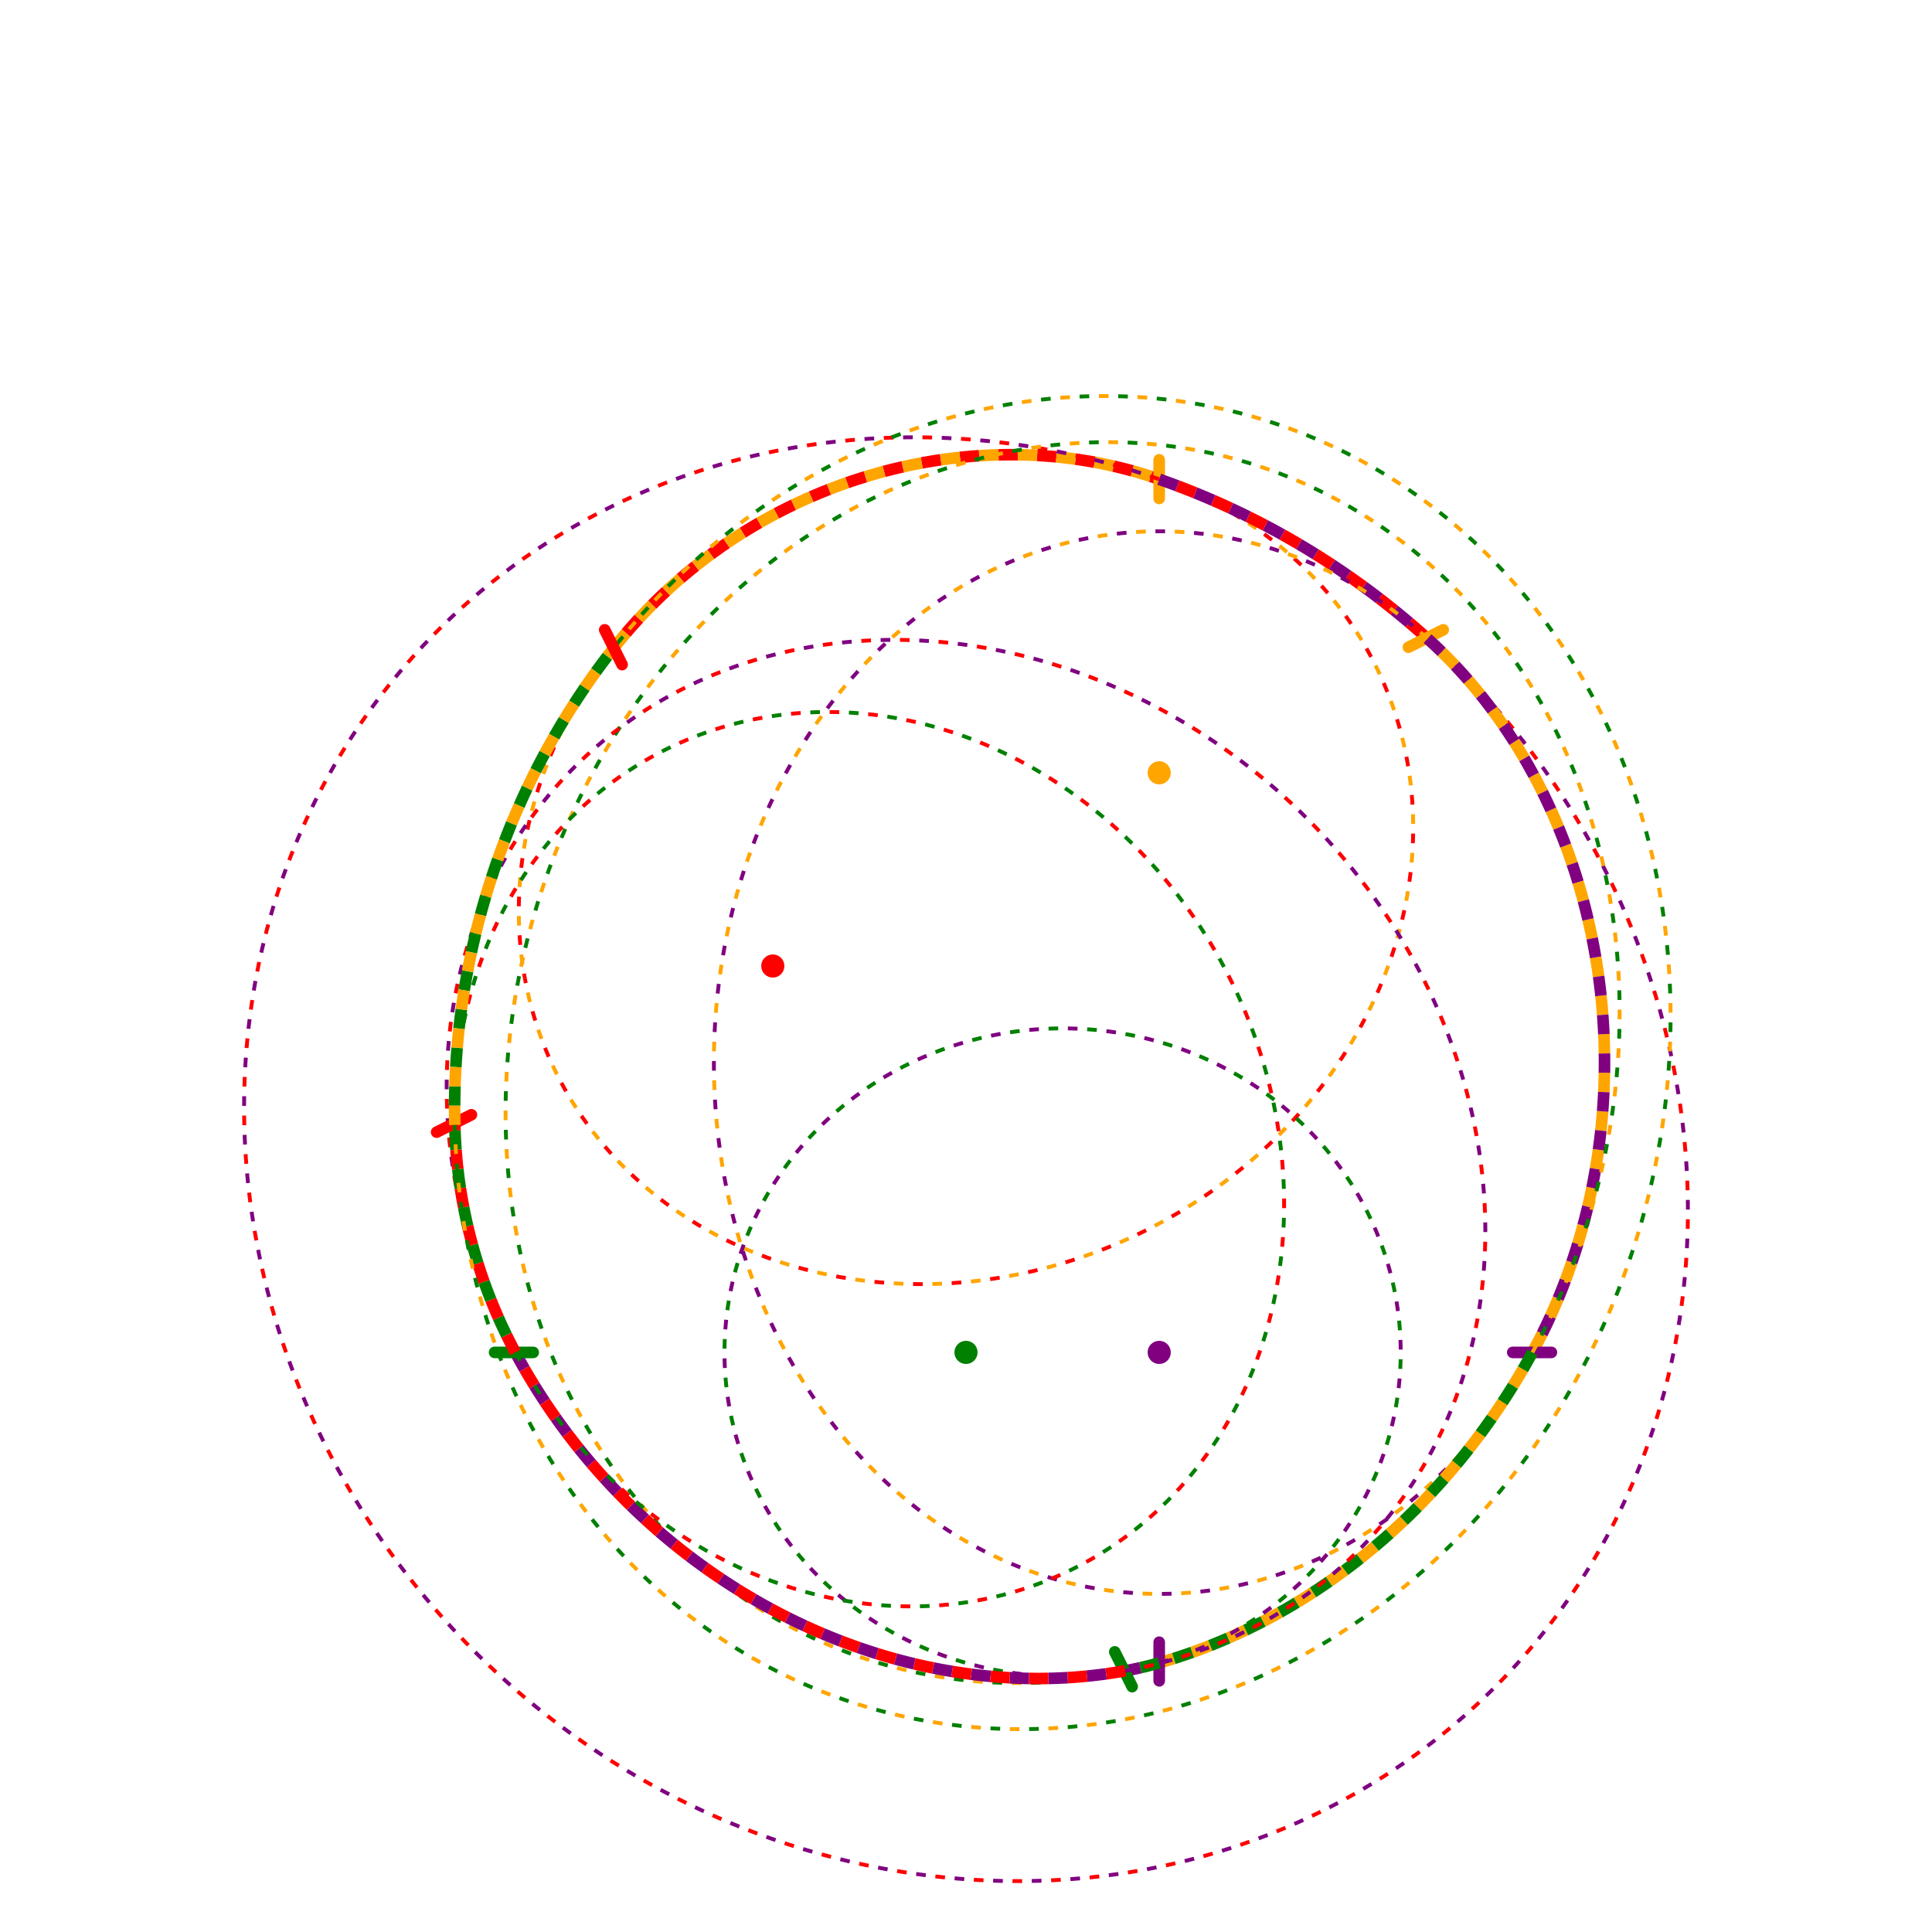 <?xml version="1.0" encoding="utf-8" ?>
<svg baseProfile="full" height="1000" version="1.1" width="1000" xmlns="http://www.w3.org/2000/svg" xmlns:ev="http://www.w3.org/2001/xml-events" xmlns:xlink="http://www.w3.org/1999/xlink"><defs /><circle cx="400" cy="500" fill="red" r="5" stroke="red" stroke-width="2" /><circle cx="600" cy="400" fill="orange" r="5" stroke="orange" stroke-width="2" /><circle cx="600" cy="700" fill="purple" r="5" stroke="purple" stroke-width="2" /><circle cx="500" cy="700" fill="green" r="5" stroke="green" stroke-width="2" /><path d="M 317.705,335.41 A 236.803,208.748 -26.565 0,1 600,248.064" fill="none" stroke="red" stroke-dasharray="10,10" stroke-dashoffset="10" stroke-width="6" /><path d="M 317.705,335.41 A 236.803,208.748 -26.565 0,1 600,248.064" fill="none" stroke="orange" stroke-dasharray="10,10" stroke-dashoffset="0" stroke-width="6" /><path d="M 317.705,335.41 A 236.803,208.748 -26.565 1,0 600,248.064" fill="none" stroke="red" stroke-dasharray="5,15" stroke-dashoffset="0" stroke-width="2" /><path d="M 317.705,335.41 A 236.803,208.748 -26.565 1,0 600,248.064" fill="none" stroke="orange" stroke-dasharray="5,15" stroke-dashoffset="10" stroke-width="2" /><line fill="orange" stroke="orange" stroke-linecap="round" stroke-width="6" x1="600" x2="600" y1="258" y2="238" /><path d="M 600,248.064 A 386.803,360.023 45 0,1 738.904,330.548" fill="none" stroke="red" stroke-dasharray="10,10" stroke-dashoffset="10" stroke-width="6" /><path d="M 600,248.064 A 386.803,360.023 45 0,1 738.904,330.548" fill="none" stroke="purple" stroke-dasharray="10,10" stroke-dashoffset="0" stroke-width="6" /><path d="M 600,248.064 A 386.803,360.023 45 1,0 738.904,330.548" fill="none" stroke="red" stroke-dasharray="5,15" stroke-dashoffset="0" stroke-width="2" /><path d="M 600,248.064 A 386.803,360.023 45 1,0 738.904,330.548" fill="none" stroke="purple" stroke-dasharray="5,15" stroke-dashoffset="10" stroke-width="2" /><line fill="orange" stroke="orange" stroke-linecap="round" stroke-width="6" x1="729" x2="747" y1="335" y2="326" /><path d="M 738.904,330.548 A 275,230.489 90 0,1 793.182,700" fill="none" stroke="orange" stroke-dasharray="10,10" stroke-dashoffset="10" stroke-width="6" /><path d="M 738.904,330.548 A 275,230.489 90 0,1 793.182,700" fill="none" stroke="purple" stroke-dasharray="10,10" stroke-dashoffset="0" stroke-width="6" /><path d="M 738.904,330.548 A 275,230.489 90 1,0 793.182,700" fill="none" stroke="orange" stroke-dasharray="5,15" stroke-dashoffset="0" stroke-width="2" /><path d="M 738.904,330.548 A 275,230.489 90 1,0 793.182,700" fill="none" stroke="purple" stroke-dasharray="5,15" stroke-dashoffset="10" stroke-width="2" /><line fill="purple" stroke="purple" stroke-linecap="round" stroke-width="6" x1="783" x2="803" y1="700" y2="700" /><path d="M 793.182,700 A 325,283.945 108.435 0,1 600,860.714" fill="none" stroke="orange" stroke-dasharray="10,10" stroke-dashoffset="10" stroke-width="6" /><path d="M 793.182,700 A 325,283.945 108.435 0,1 600,860.714" fill="none" stroke="green" stroke-dasharray="10,10" stroke-dashoffset="0" stroke-width="6" /><path d="M 793.182,700 A 325,283.945 108.435 1,0 600,860.714" fill="none" stroke="orange" stroke-dasharray="5,15" stroke-dashoffset="0" stroke-width="2" /><path d="M 793.182,700 A 325,283.945 108.435 1,0 600,860.714" fill="none" stroke="green" stroke-dasharray="5,15" stroke-dashoffset="10" stroke-width="2" /><line fill="purple" stroke="purple" stroke-linecap="round" stroke-width="6" x1="600" x2="600" y1="850" y2="870" /><path d="M 600,860.714 A 175,167.705 180 0,1 582.403,864.805" fill="none" stroke="purple" stroke-dasharray="10,10" stroke-dashoffset="10" stroke-width="6" /><path d="M 600,860.714 A 175,167.705 180 0,1 582.403,864.805" fill="none" stroke="green" stroke-dasharray="10,10" stroke-dashoffset="0" stroke-width="6" /><path d="M 600,860.714 A 175,167.705 180 1,0 582.403,864.805" fill="none" stroke="purple" stroke-dasharray="5,15" stroke-dashoffset="0" stroke-width="2" /><path d="M 600,860.714 A 175,167.705 180 1,0 582.403,864.805" fill="none" stroke="green" stroke-dasharray="5,15" stroke-dashoffset="10" stroke-width="2" /><line fill="green" stroke="green" stroke-linecap="round" stroke-width="6" x1="577" x2="586" y1="855" y2="873" /><path d="M 582.403,864.805 A 286.803,249.512 -135 0,1 266.729,700" fill="none" stroke="purple" stroke-dasharray="10,10" stroke-dashoffset="10" stroke-width="6" /><path d="M 582.403,864.805 A 286.803,249.512 -135 0,1 266.729,700" fill="none" stroke="red" stroke-dasharray="10,10" stroke-dashoffset="0" stroke-width="6" /><path d="M 582.403,864.805 A 286.803,249.512 -135 1,0 266.729,700" fill="none" stroke="purple" stroke-dasharray="5,15" stroke-dashoffset="0" stroke-width="2" /><path d="M 582.403,864.805 A 286.803,249.512 -135 1,0 266.729,700" fill="none" stroke="red" stroke-dasharray="5,15" stroke-dashoffset="10" stroke-width="2" /><line fill="green" stroke="green" stroke-linecap="round" stroke-width="6" x1="276" x2="256" y1="700" y2="700" /><path d="M 266.729,700 A 236.803,208.748 -116.565 0,1 235.41,582.295" fill="none" stroke="green" stroke-dasharray="10,10" stroke-dashoffset="10" stroke-width="6" /><path d="M 266.729,700 A 236.803,208.748 -116.565 0,1 235.41,582.295" fill="none" stroke="red" stroke-dasharray="10,10" stroke-dashoffset="0" stroke-width="6" /><path d="M 266.729,700 A 236.803,208.748 -116.565 1,0 235.41,582.295" fill="none" stroke="green" stroke-dasharray="5,15" stroke-dashoffset="0" stroke-width="2" /><path d="M 266.729,700 A 236.803,208.748 -116.565 1,0 235.41,582.295" fill="none" stroke="red" stroke-dasharray="5,15" stroke-dashoffset="10" stroke-width="2" /><line fill="red" stroke="red" stroke-linecap="round" stroke-width="6" x1="244" x2="226" y1="577" y2="586" /><path d="M 235.41,582.295 A 348.607,310.687 -71.565 0,1 317.705,335.41" fill="none" stroke="green" stroke-dasharray="10,10" stroke-dashoffset="10" stroke-width="6" /><path d="M 235.41,582.295 A 348.607,310.687 -71.565 0,1 317.705,335.41" fill="none" stroke="orange" stroke-dasharray="10,10" stroke-dashoffset="0" stroke-width="6" /><path d="M 235.41,582.295 A 348.607,310.687 -71.565 1,0 317.705,335.41" fill="none" stroke="green" stroke-dasharray="5,15" stroke-dashoffset="0" stroke-width="2" /><path d="M 235.41,582.295 A 348.607,310.687 -71.565 1,0 317.705,335.41" fill="none" stroke="orange" stroke-dasharray="5,15" stroke-dashoffset="10" stroke-width="2" /><line fill="red" stroke="red" stroke-linecap="round" stroke-width="6" x1="322" x2="313" y1="344" y2="326" /></svg>